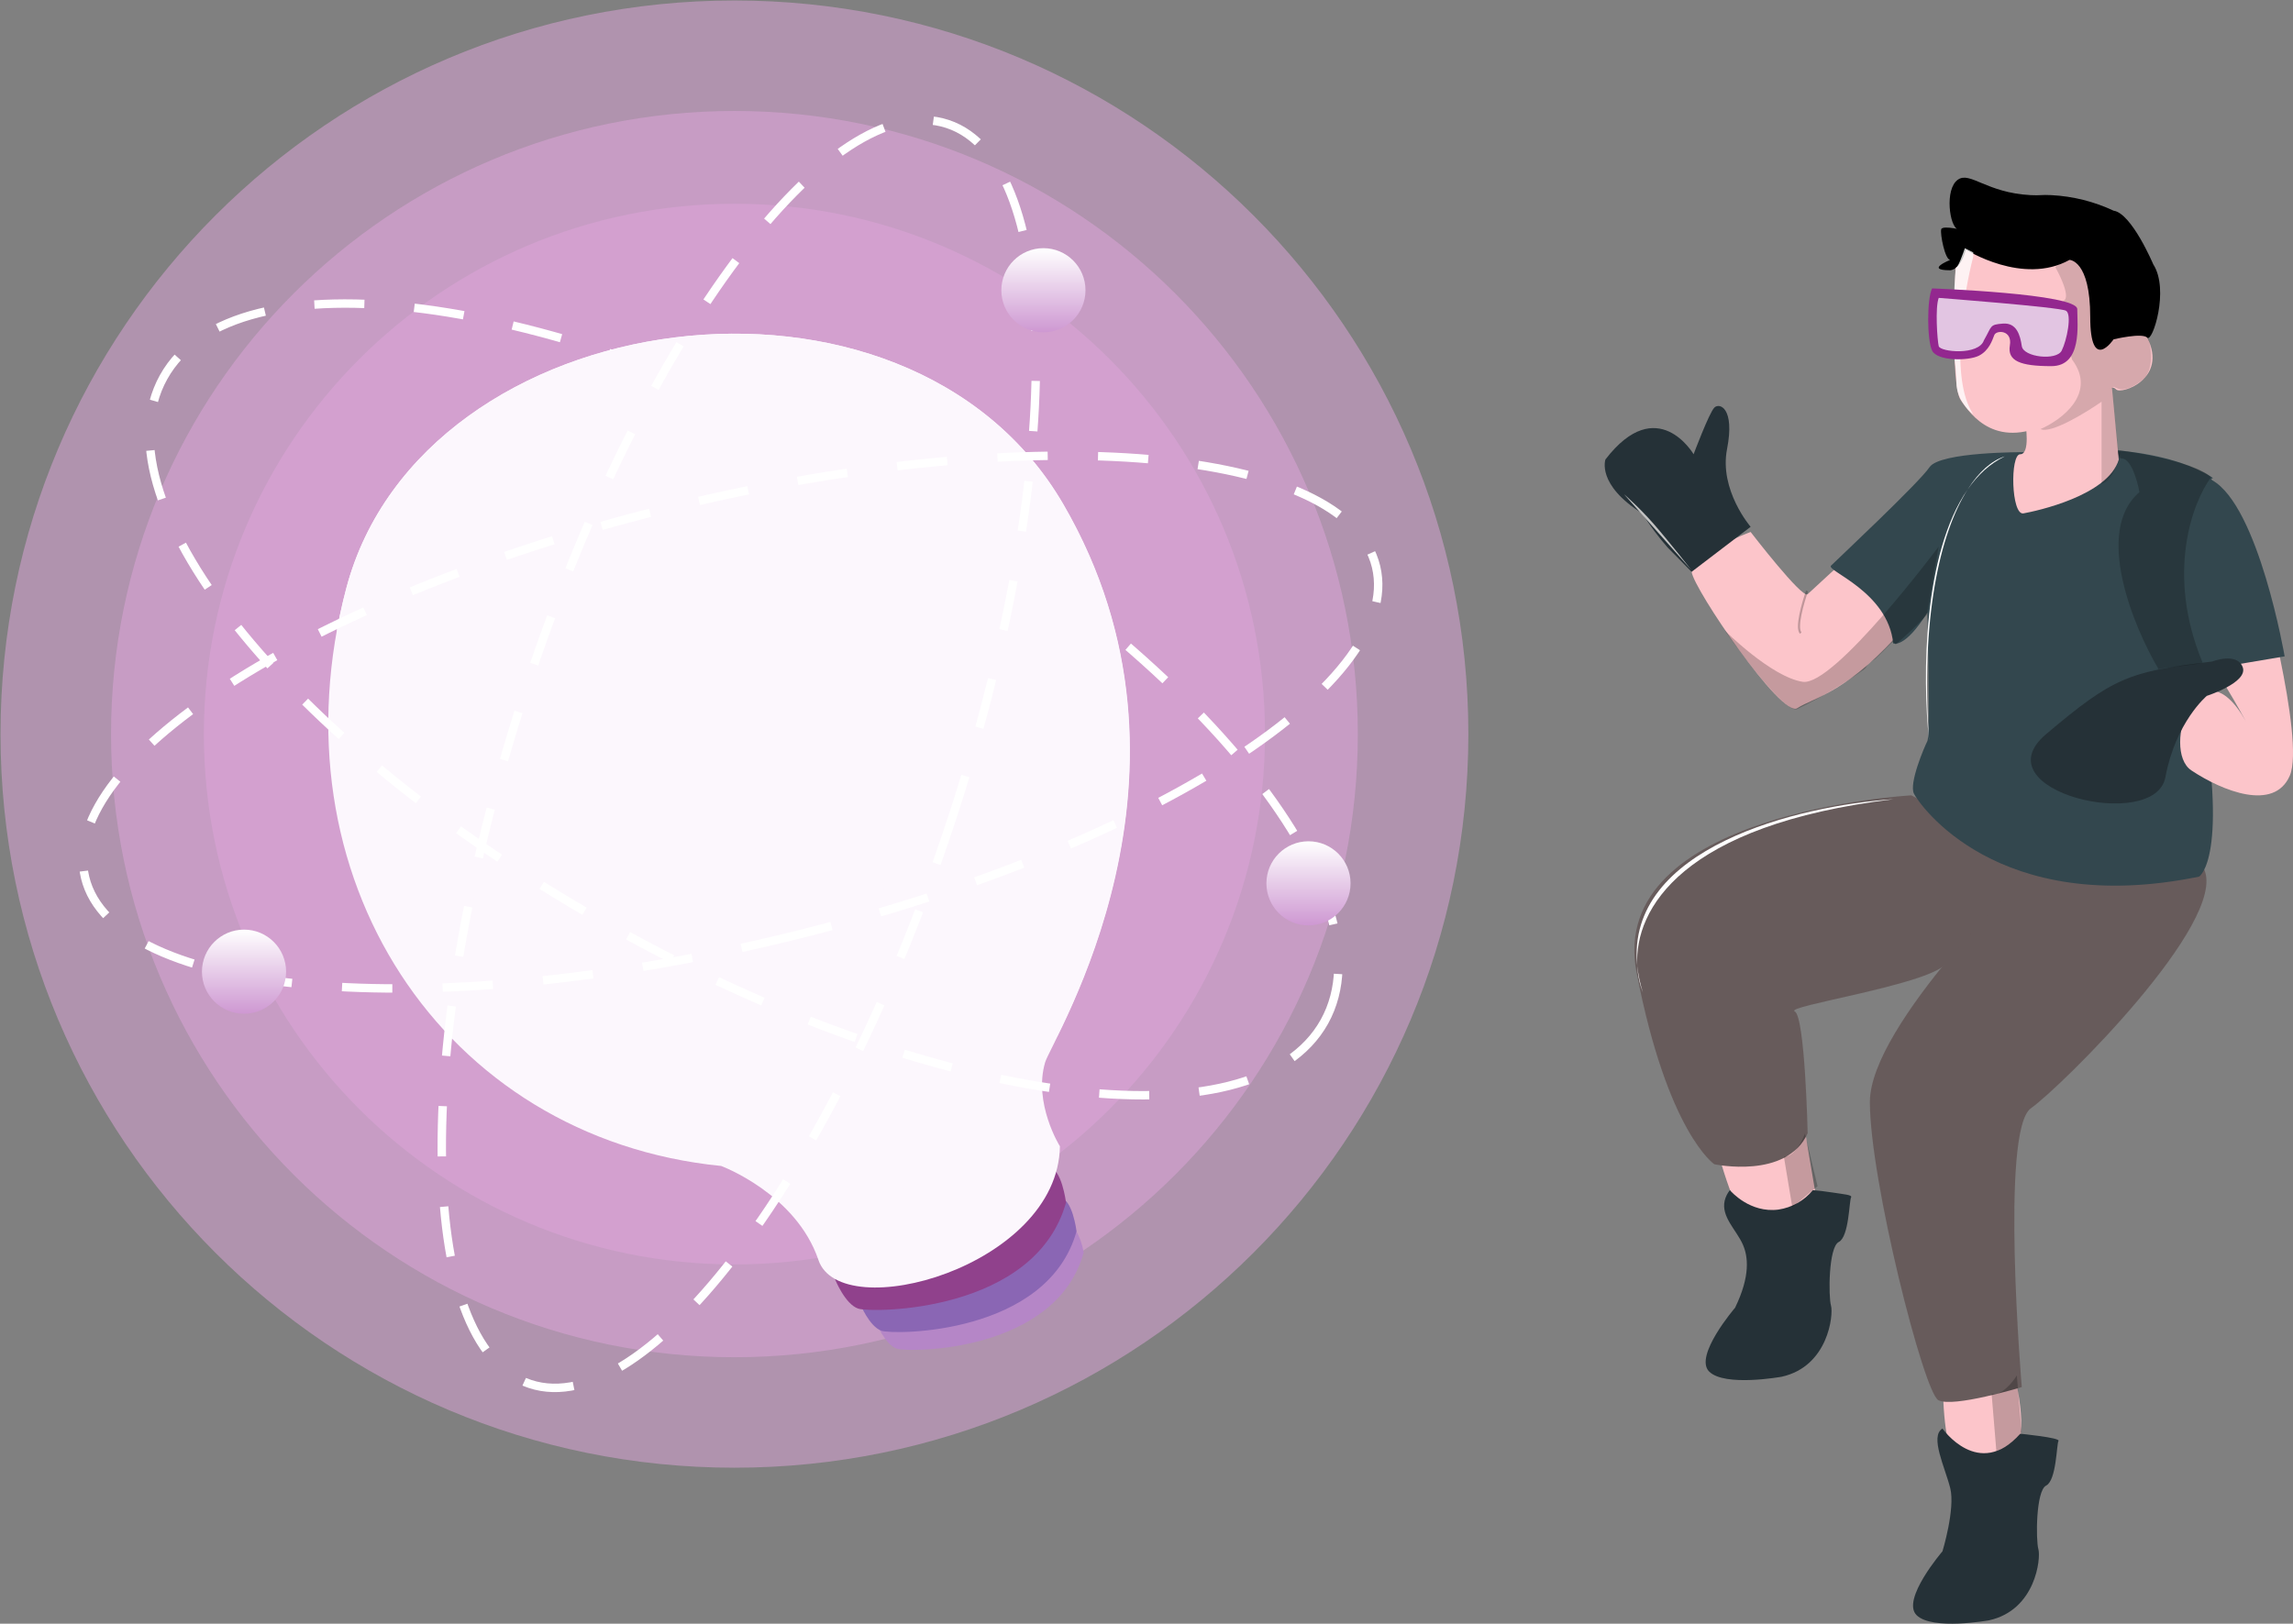 <svg width="545" height="386" viewBox="0 0 545 386" fill="none" xmlns="http://www.w3.org/2000/svg">
<rect x="0" y="0" width="545" height="386" fill="#808080" stroke="none"/>
<path d="M407.464 270.619C407.464 270.619 412.393 290.751 416.09 290.541C419.787 290.332 428.178 292.71 431.37 282.903L426.798 255.798L407.464 270.619Z" fill="#FCC5CA"/>
<path d="M461.685 326.061C461.685 326.061 461.685 343.31 464.149 344.542C466.614 345.774 478.937 349.47 480.169 342.078C481.401 334.685 477.704 322.365 477.704 322.365L461.685 326.061Z" fill="#FCC5CA"/>
<path d="M461.685 339.614C461.685 339.614 470.311 351.934 480.169 340.846C480.169 340.846 489.732 341.782 489.263 342.546C488.795 343.31 488.795 351.934 486.33 353.166C483.866 354.398 483.866 366.164 484.482 368.296C485.098 370.427 483.866 382.735 472.775 385.199C472.775 385.199 459.22 387.663 455.523 383.967C451.826 380.271 461.685 368.801 461.685 368.801C461.685 368.801 464.765 358.71 463.533 353.782C462.301 348.854 458.604 341.462 461.685 339.614Z" fill="#253137"/>
<path d="M411.161 282.939C411.506 283.346 416.003 288.422 422.682 287.56C425.892 287.087 428.812 285.441 430.877 282.939C432.048 283.026 433.674 283.198 435.597 283.506C438.209 283.913 440.317 284.061 439.972 284.64C439.503 285.404 439.503 294.028 437.039 295.26C434.574 296.492 434.574 308.258 435.19 310.389C435.806 312.521 434.574 324.829 423.483 327.293C423.483 327.293 409.928 329.757 406.231 326.061C402.534 322.365 412.393 310.895 412.393 310.895C416.09 303.281 415.474 298.673 414.241 295.876C412.676 292.34 409.029 289.272 409.928 285.404C410.153 284.502 410.574 283.66 411.161 282.939Z" fill="#253137"/>
<path d="M454.291 189.082C454.291 189.082 381.586 193 388.979 231.194C396.373 269.387 407.464 276.779 407.464 276.779C407.464 276.779 424.716 280.475 429.645 269.387C429.645 269.387 429.029 241.666 426.564 240.434C424.1 239.202 457.372 234.274 462.301 229.345C467.23 224.417 484.482 204.705 484.482 204.705L454.291 189.082Z" fill="#675B5B"/>
<path d="M482.695 206.75C482.695 206.75 444.433 243.514 444.433 261.995C444.433 280.475 457.236 330.989 460.699 332.862C464.162 334.735 480.539 329.757 480.539 329.757C480.539 329.757 475.351 268.709 482.695 263.485C490.04 258.262 529.424 219.218 523.903 206.713C518.382 194.208 482.695 206.75 482.695 206.75Z" fill="#675B5B"/>
<path d="M457.988 115.381C457.988 115.381 430.877 140.022 429.645 141.254C428.413 142.486 416.09 126.47 416.09 126.47C416.09 126.47 401.598 131.866 402.066 135.944C402.535 140.022 423.484 170.823 427.18 168.359C430.877 165.895 439.503 164.663 453.059 148.647C456.94 144.134 459.464 138.614 460.336 132.727C461.209 126.839 460.394 120.825 457.988 115.381Z" fill="#FCC5CA"/>
<path d="M416.09 125.238C416.09 125.238 408.573 116.527 410.483 106.757C412.393 96.987 408.696 95.669 407.464 96.901C406.231 98.133 402.535 107.989 402.535 107.989C402.535 107.989 393.909 93.204 381.586 109.221C381.586 109.221 379.38 115.197 390.335 122.059C392.128 124.918 394.147 127.629 396.373 130.166C398.838 132.63 402.054 135.944 402.054 135.944L416.09 125.238Z" fill="#253137"/>
<path d="M481.069 107.496C481.069 107.496 461.068 107.373 458.604 111.069C456.139 114.765 436.423 133.246 435.19 134.478C433.958 135.71 448.746 140.638 449.978 152.959C449.978 152.959 452.652 154.314 458.099 145.628C458.099 145.628 458.813 174.754 458.099 176.17C457.384 177.587 453.675 186.224 454.907 188.688C456.139 191.152 474.624 218.257 522.683 208.401C522.683 208.401 530.077 203.941 522.683 164.281C522.683 164.281 516.928 117.463 525.973 113.644C525.973 113.644 513.441 103.936 481.069 107.496Z" fill="#33474E"/>
<path d="M514.673 143.718L536.855 135.094C536.855 135.094 547.945 175.752 544.248 184.376C540.551 193 528.229 188.072 520.835 183.144C513.441 178.216 522.683 151.727 533.774 171.439C533.774 171.439 525.148 155.423 521.451 152.959C517.754 150.495 514.673 143.718 514.673 143.718Z" fill="#FCC5CA"/>
<path d="M518.37 111.685C518.37 111.685 504.815 131.102 518.37 160.203L543.016 156.039C543.016 156.039 536.854 120.31 525.764 114.149C525.764 114.149 524.531 111.685 518.37 111.685Z" fill="#33474E"/>
<path d="M525.764 157.271C525.764 157.271 531.691 154.967 533.047 158.601C534.402 162.236 524.519 165.427 524.519 165.427C524.519 165.427 517.125 171.587 514.661 184.795C512.196 198.002 470.311 188.072 486.33 174.52C502.35 160.967 506.047 159.649 525.764 157.271Z" fill="#253137"/>
<path d="M481.401 100.597C481.401 100.597 482.634 107.989 480.169 107.989C477.705 107.989 478.013 122.564 480.933 122.047C483.854 121.529 501.118 117.845 503.583 109.221L501.968 92.207L488.031 89.422L482.634 96.901L481.401 100.597Z" fill="#FCC5CA"/>
<path d="M464.765 64.251C464.765 64.251 463.533 91.356 465.998 95.053C468.462 98.749 474.624 107.373 488.179 99.981C501.734 92.588 501.734 91.356 502.966 92.588C504.199 93.82 515.289 90.124 510.36 80.268L509.128 58.091L482.017 53.163L469.695 55.627L464.457 59.212L464.765 64.251Z" fill="#FCC5CA"/>
<path d="M502.35 50.083C497.707 47.906 492.685 46.651 487.563 46.387C485.098 46.264 485 46.51 482.634 46.387C472.147 45.832 468.277 40.719 465.382 42.691C462.104 44.921 463.385 54.087 465.382 54.506C467.846 55.011 461.685 53.373 461.389 54.506C461.093 55.639 462.301 61.787 463.533 61.787C463.533 61.787 457.372 64.251 463.533 64.251C463.533 64.251 465.998 64.251 467.23 59.323C467.23 59.323 480.785 67.948 491.876 61.787C491.876 61.787 496.805 61.787 496.805 75.34C496.805 88.892 502.35 80.675 502.35 80.675C502.35 80.675 509.128 79.036 510.36 80.268C511.593 81.5 515.671 68.835 511.79 62.847C511.79 62.847 506.663 50.699 502.35 50.083Z" fill="black"/>
<path opacity="0.22" d="M428.474 162.088C421.019 160.967 409.928 149.879 409.928 149.879C409.928 149.879 424.346 170.491 427.304 168.495C432.818 165.81 438.098 162.669 443.089 159.107L443.434 158.786C443.7 158.318 444.046 157.901 444.457 157.554C444.876 157.209 445.32 156.901 445.776 156.593C447.008 155.361 448.314 154.129 449.473 152.897C449.542 152.821 449.631 152.764 449.73 152.734C449.829 152.703 449.934 152.7 450.035 152.724C450.135 152.748 450.228 152.798 450.302 152.87C450.377 152.941 450.431 153.032 450.459 153.131L450.569 153.217C451.802 152.146 453.034 151.037 454.266 149.879C455.499 148.72 456.793 147.414 457.963 146.182L460.773 129.956C460.773 129.956 435.93 163.209 428.474 162.088Z" fill="black"/>
<path d="M499.5 115C501.9 114.6 503.5 109.833 504 107.5H503.5C503 102.667 502 92.9 502 92.5C502 92.1 502.333 92 502.5 92C503.5 92.5 505 93.5 509 90.5C512.2 88.1 511.333 82.5 510.5 80L501 77.5L498.5 69.5L492.5 60.5L488.5 63.5C489.833 65.833 492.1 70.7 490.5 71.5C488.9 72.3 491.167 81.167 492.5 85.5C498.5 93.5 490 99.833 485 102C487.4 103.2 495.667 98.167 499.5 95.5V115Z" fill="black" fill-opacity="0.15"/>
<path d="M525.5 113.5C521.167 119.333 514.7 136.3 523.5 157.5C522.061 158.048 517.217 158.356 513.5 159C513.148 159.061 512.859 159.114 512.623 159.161C511.825 159.452 511.087 159.461 512.623 159.161C512.75 159.114 512.879 159.061 513 159C507 148.833 497.7 126.2 508.5 117C508 114.167 506.4 108.6 504 109C503.667 108.5 503.1 107.4 503.5 107C509.667 107.833 522.7 110.3 525.5 113.5Z" fill="black" fill-opacity="0.22"/>
<path d="M469 98.5C463.4 90.1 466.667 70 469 61V60L467 59C466.5 60.5 465.4 63.5 465 63.5C464.6 63.5 464.167 76.167 464 82.5C464.333 83.833 465 87.4 465 91C465 94.6 467.667 97.5 469 98.5Z" fill="white" fill-opacity="0.78"/>
<path d="M389.142 229.571C386.278 201.524 427.501 191.489 450 190C399.727 196.114 388.442 216.123 389.142 229.571C389.351 231.617 389.794 233.759 390.497 236C389.768 234.14 389.266 231.959 389.142 229.571Z" fill="white"/>
<path d="M426 287L424 275C426.4 275 428.333 271.333 429 269.5L432 282L426 287Z" fill="black" fill-opacity="0.22"/>
<path d="M474.5 345L473.371 331.392C475.724 331.866 478.344 328.653 479.359 326.988L480.5 340.5C478.597 342.801 477.234 343.725 474.5 345Z" fill="black" fill-opacity="0.22"/>
<path d="M429.5 140.5C428.5 143.333 426.8 149.3 428 150.5" stroke="black" stroke-opacity="0.24" stroke-width="0.5"/>
<path d="M402 135.5L386 117.5C386 117.5 389.5 120.5 393 124.5C396.5 128.5 402 135.5 402 135.5Z" fill="#C4C4C4"/>
<path d="M467.671 116.352C470.343 112.147 473.373 109.495 476.5 108.5C472.966 110.193 470.056 112.917 467.671 116.352C460.946 126.939 456.496 147.372 458.5 176C456.868 160.769 457.1 131.579 467.671 116.352Z" fill="white"/>
<path d="M459.22 68.564C459.22 68.564 493.724 69.796 493.724 73.492C493.724 77.188 494.957 87.044 487.563 87.044C480.169 87.044 477.076 85.812 477.705 82.116C478.333 78.42 474.501 78.42 474.008 79.652C473.515 80.884 472.775 83.348 470.311 84.58C467.846 85.812 460.452 85.898 459.22 83.348C457.988 80.798 457.988 71.028 459.22 68.564Z" fill="#93278F"/>
<path d="M460.797 70.818C460.797 70.818 489.608 73.024 491.05 73.874C492.492 74.724 491.26 80.884 490.027 83.348C488.795 85.812 480.921 84.925 480.539 82.289C480.157 79.652 479.306 76.683 476.053 76.929C472.8 77.176 473.5 77.5 471.543 80.884C470.311 84.58 461.142 83.693 460.797 82.289C460.452 80.884 459.91 73.073 460.797 70.818Z" fill="#E2C5E2"/>
<path opacity="0.51" d="M174.561 300.595C244.204 300.595 300.661 244.149 300.661 174.519C300.661 104.89 244.204 48.444 174.561 48.444C104.917 48.444 48.46 104.89 48.46 174.519C48.46 244.149 104.917 300.595 174.561 300.595Z" fill="#DEA5DA"/>
<path opacity="0.51" d="M174.561 322.658C256.392 322.658 322.729 256.334 322.729 174.519C322.729 92.705 256.392 26.381 174.561 26.381C92.729 26.381 26.392 92.705 26.392 174.519C26.392 256.334 92.729 322.658 174.561 322.658Z" fill="#DEA5DA"/>
<path opacity="0.51" d="M174.561 348.924C270.901 348.924 349 270.84 349 174.519C349 78.199 270.901 0.115 174.561 0.115C78.22 0.115 0.121 78.199 0.121 174.519C0.121 270.84 78.22 348.924 174.561 348.924Z" fill="#DEA5DA"/>
<path d="M208.188 314.253C208.188 314.253 210.289 319.664 213.158 320.62C216.027 321.576 250.988 321.576 257.577 297.748C256.757 293.325 255.013 291.213 253.374 290.12C245.534 284.836 227.681 294.732 208.188 314.253Z" fill="#B586C7"/>
<path d="M204.362 309.788C204.362 309.788 206.59 315.388 209.543 316.375C212.496 317.363 248.981 317.363 255.874 292.715C255.874 292.715 254.887 284.836 251.934 284.836C248.981 284.836 204.362 309.788 204.362 309.788Z" fill="#8A66B4"/>
<path d="M198.457 304.083C198.457 304.083 200.832 310.051 203.984 311.101C207.137 312.152 246.018 312.152 253.374 285.886C253.374 285.886 252.323 277.481 249.17 277.481C246.018 277.481 198.457 304.083 198.457 304.083Z" fill="#90418C"/>
<path d="M248.414 252.529C249.969 247.276 289.974 183.975 252.754 119.887C215.533 55.798 100.382 71.558 82.307 139.849C64.233 208.14 105.205 270.599 171.408 277.187C171.408 277.187 189.199 283.785 194.527 299.544C199.854 315.304 251.482 301.141 251.923 272.501C251.892 272.501 245.545 262.236 248.414 252.529Z" fill="#FCF7FD"/>
<path d="M314.783 242.882C331.551 212.7 283.38 153.934 207.191 111.623C131.002 69.313 55.646 59.48 38.879 89.661C22.111 119.843 70.281 178.609 146.47 220.92C222.659 263.23 298.015 273.063 314.783 242.882Z" stroke="white" stroke-width="2" stroke-miterlimit="10" stroke-dasharray="11.89 11.89"/>
<path d="M219.022 284.142C218.027 283.575 217.007 283.049 215.964 282.566C215.838 282.566 213.862 281.81 213.526 281.715H213.452C217.547 284.905 222.027 287.566 226.787 289.637L227.039 289.721C224.588 287.562 221.898 285.69 219.022 284.142Z" fill="#FCF7FD"/>
<path d="M118.866 229.152C118.94 229.268 119.097 229.509 119.287 229.772C118.926 226.062 118.222 222.394 117.185 218.814C115.209 216.587 113.223 214.366 111.227 212.153C112.317 215.645 113.629 219.063 115.157 222.386C116.257 224.714 117.495 226.973 118.866 229.152Z" fill="#FCF7FD"/>
<path d="M104.869 139.618C123.416 143.883 128.429 169.939 133.778 185.099L133.862 185.351C134.11 185.74 134.328 186.148 134.513 186.57C135.564 187.4 136.331 188.283 136.878 188.671C142.027 192.59 146.671 194.282 152.64 196.026C165.807 199.85 179.584 200.985 192.782 204.673C193.928 204.998 195.073 205.345 196.219 205.723C197.734 205.656 199.247 205.893 200.669 206.42C202.091 206.947 203.394 207.753 204.499 208.791C207.215 209.946 209.851 211.28 212.391 212.783C217.777 216.195 222.86 220.062 227.586 224.34C229.872 224.65 232.016 225.625 233.752 227.143C235.488 228.662 236.738 230.658 237.348 232.882C242.161 237.211 246.802 241.711 251.272 246.382C260.194 228.165 284.31 174.33 252.691 119.876C215.543 55.798 100.382 71.558 82.307 139.849C81.404 143.263 80.658 146.657 80.048 150.04C85.565 142.318 95.527 137.464 104.869 139.618Z" fill="#FCF7FD"/>
<path d="M99.72 163.257L99.625 163.152C99.058 163.751 98.963 163.677 98.963 163.572C98.963 163.687 98.858 163.887 98.711 164.255C99.089 163.32 98.89 164.696 98.89 164.654C98.89 164.801 98.89 165.001 98.89 165.211C100.403 166.612 101.888 168.037 103.345 169.487C102.998 168.783 102.662 168.069 102.294 167.386C101.507 165.966 100.648 164.588 99.72 163.257Z" fill="#FCF7FD"/>
<path d="M186.032 223.092C270.763 202.691 333.905 163.128 327.063 134.724C320.222 106.321 245.988 99.833 161.257 120.234C76.526 140.634 13.384 180.198 20.226 208.601C27.067 237.005 101.301 243.492 186.032 223.092Z" stroke="white" stroke-width="2" stroke-miterlimit="10" stroke-dasharray="11.96 11.96"/>
<path d="M225.834 195.884C253.243 113.169 252.976 38.668 225.237 29.48C197.499 20.292 152.793 79.897 125.384 162.611C97.975 245.326 98.243 319.827 125.981 329.015C153.72 338.203 198.426 278.598 225.834 195.884Z" stroke="white" stroke-width="2" stroke-miterlimit="10" stroke-dasharray="11.96 11.96"/>
<circle cx="311" cy="210" r="10" fill="url(#paint0_linear_203_369)"/>
<circle cx="248" cy="69" r="10" fill="url(#paint1_linear_203_369)"/>
<circle cx="58" cy="231" r="10" fill="url(#paint2_linear_203_369)"/>
<defs>
<linearGradient id="paint0_linear_203_369" x1="311" y1="200" x2="311" y2="220" gradientUnits="userSpaceOnUse">
<stop stop-color="white"/>
<stop offset="1" stop-color="#CE98D2"/>
</linearGradient>
<linearGradient id="paint1_linear_203_369" x1="248" y1="59" x2="248" y2="79" gradientUnits="userSpaceOnUse">
<stop stop-color="white"/>
<stop offset="1" stop-color="#CE98D2"/>
</linearGradient>
<linearGradient id="paint2_linear_203_369" x1="58" y1="221" x2="58" y2="241" gradientUnits="userSpaceOnUse">
<stop stop-color="white"/>
<stop offset="1" stop-color="#CE98D2"/>
</linearGradient>
</defs>
</svg>

